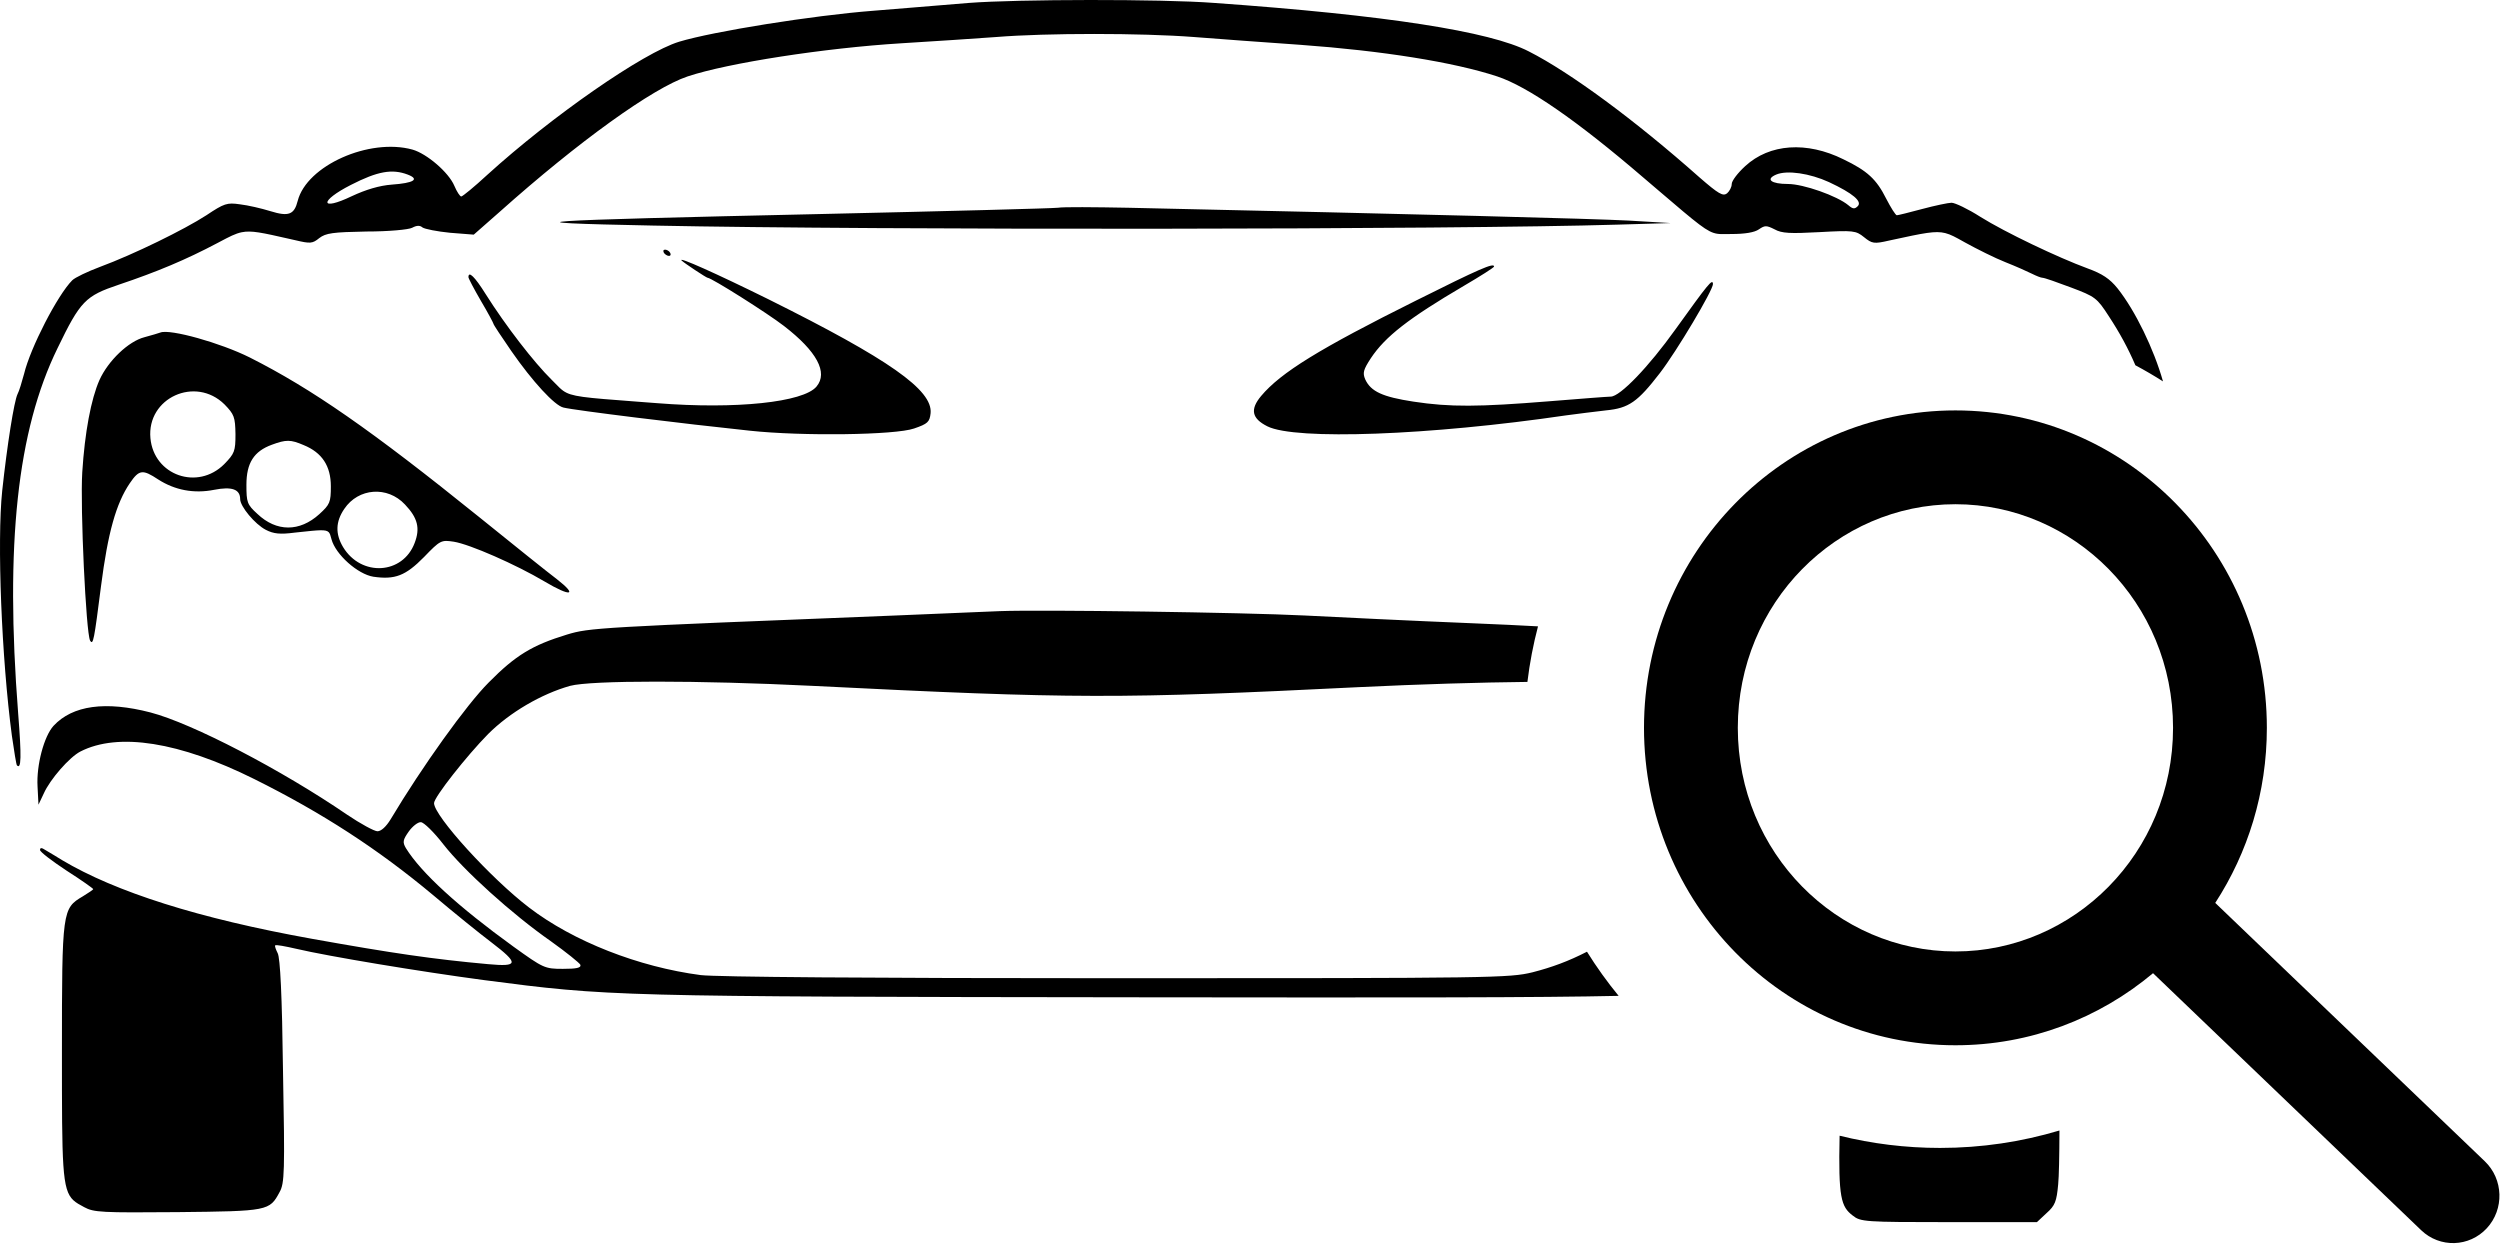 <svg viewBox="0 0 1066 531" xmlns="http://www.w3.org/2000/svg">
<path fill-rule="evenodd" clip-rule="evenodd" d="M416.874 260.978C421.096 260.805 424.434 260.668 426.408 260.584C444.008 259.917 529.742 261.117 556.408 262.451C569.608 263.117 602.008 264.717 628.408 265.784C639.309 266.237 648.286 266.648 655.805 267.078C653.781 274.781 652.263 282.69 651.288 290.765C631.218 290.973 605.392 291.749 579.742 292.984C477.342 298.051 458.142 298.051 346.408 292.451C297.875 290.051 252.142 290.051 243.075 292.451C230.808 295.917 217.342 303.784 208.142 312.984C199.075 322.184 185.075 339.917 185.075 342.451C185.075 347.917 209.342 374.584 225.608 386.984C244.408 401.384 272.275 412.317 298.808 415.784C305.475 416.584 370.542 417.117 476.275 417.117C637.342 417.117 643.608 416.984 653.475 414.584C661.654 412.487 668.77 409.877 676.686 405.812C680.781 412.386 685.295 418.673 690.19 424.634C656.793 425.383 600.343 425.392 487.075 425.251C261.075 424.984 259.475 424.851 206.408 417.917C179.342 414.317 140.008 407.784 126.408 404.584C121.742 403.517 117.608 402.717 117.342 403.117C117.075 403.384 117.608 404.851 118.408 406.451C119.475 408.451 120.275 424.451 120.675 456.717C121.475 499.651 121.342 504.584 119.208 508.317C114.942 516.317 114.408 516.451 75.742 516.851C43.342 517.117 40.008 516.984 35.875 514.717C33.986 513.706 32.474 512.897 31.264 511.765C26.408 507.224 26.408 497.492 26.408 448.717C26.408 388.051 26.541 387.384 35.342 382.184C37.742 380.717 39.742 379.384 39.742 379.117C39.742 378.851 34.675 375.251 28.408 371.251C22.142 367.117 17.075 363.251 17.075 362.451C17.075 361.384 17.741 361.384 19.341 362.451C19.658 362.64 20.08 362.891 20.573 363.183L20.574 363.183C22.158 364.122 24.477 365.497 26.408 366.717C49.208 380.317 84.808 391.651 133.075 400.317C167.342 406.451 184.542 408.984 208.142 411.117C221.208 412.317 221.342 410.851 209.475 401.784C204.542 398.051 193.475 389.117 184.808 381.784C161.208 362.051 137.342 346.584 108.408 332.184C76.541 316.317 50.408 312.184 34.275 320.451C29.608 322.851 21.341 332.317 18.675 338.317L16.408 343.117L16.008 335.384C15.475 326.184 18.808 313.917 22.808 309.517C30.942 300.717 45.075 298.851 64.141 303.784C82.008 308.451 120.142 328.317 148.008 347.384C153.742 351.251 159.608 354.451 160.942 354.451C162.542 354.451 164.675 352.451 166.542 349.384C180.008 326.851 198.942 300.451 208.408 290.984C219.875 279.384 226.942 275.117 241.742 270.584C251.475 267.651 254.275 267.517 381.742 262.451C394.336 261.903 407.68 261.355 416.857 260.979L416.874 260.978ZM784.406 484.265C783.833 510.754 785.038 514.535 790.008 518.317C793.342 520.984 795.075 521.117 830.942 521.117H868.542L872.675 517.251C876.275 514.051 876.942 512.317 877.608 504.984C877.945 501.614 878.112 493.038 878.149 482.044C862.011 486.878 844.916 489.476 827.238 489.476C812.469 489.476 798.122 487.669 784.406 484.265ZM922.303 162.626C918.388 148.799 910.512 132.534 902.942 122.984C899.608 118.85 896.408 116.717 890.142 114.45C877.475 109.784 855.075 99.117 844.408 92.451C839.208 89.117 833.608 86.451 832.142 86.451C830.808 86.451 825.075 87.65 819.608 89.117C814.142 90.584 809.342 91.784 808.808 91.784C808.275 91.784 806.275 88.584 804.275 84.717C800.142 76.451 796.275 72.85 786.008 67.917C770.408 60.184 754.542 61.251 744.142 70.85C740.942 73.784 738.408 77.117 738.408 78.451C738.408 79.784 737.475 81.517 736.408 82.451C734.675 83.784 732.808 82.717 724.675 75.65C697.208 51.251 669.475 30.851 651.875 21.917C635.342 13.384 591.075 6.451 517.742 1.251C494.942 -0.483 434.008 -0.35 413.075 1.251C407.789 1.706 397.581 2.536 386.965 3.398C382.051 3.798 377.049 4.204 372.408 4.584C346.542 6.584 304.142 13.384 289.608 17.784C274.275 22.451 235.342 49.517 207.742 74.584C202.275 79.65 197.208 83.784 196.675 83.784C196.142 83.784 194.808 81.784 193.742 79.251C191.342 73.517 182.008 65.517 175.875 63.784C157.475 58.717 130.808 70.584 126.942 85.65C125.475 91.517 123.075 92.451 115.342 90.05C111.475 88.85 105.742 87.517 102.275 87.117C96.808 86.317 95.608 86.717 88.008 91.784C78.542 97.917 57.075 108.45 42.675 113.784C37.342 115.784 32.008 118.317 30.808 119.517C24.542 125.784 12.942 148.317 10.275 159.384C9.342 162.851 8.142 166.851 7.475 168.051C6.008 171.117 3.075 189.517 0.942 209.251C-1.325 230.984 0.675 280.717 5.075 313.784C6.008 320.317 6.942 326.051 7.208 326.317C9.075 328.317 9.208 322.717 7.742 304.184C2.142 232.051 7.342 183.651 24.542 148.45C34.275 128.317 36.408 126.184 50.675 121.384C66.942 115.917 79.342 110.717 92.675 103.651L93.248 103.348L93.69 103.114L93.69 103.114C97.849 100.916 100.374 99.581 103.059 99.032C107.208 98.184 111.742 99.213 123.28 101.832L123.281 101.832L123.281 101.832L124.194 102.039C124.781 102.173 125.385 102.31 126.008 102.45C132.275 103.917 133.208 103.917 136.142 101.517C138.942 99.384 141.875 98.984 156.275 98.717C165.608 98.717 174.275 97.917 175.742 97.117C177.742 96.05 179.075 96.05 180.142 96.984C181.075 97.65 186.408 98.717 191.875 99.251L202.008 100.051L213.075 90.317C246.675 60.317 278.408 37.517 293.208 32.584C310.408 26.851 351.742 20.451 384.408 18.451C397.608 17.651 415.742 16.451 424.808 15.784C446.275 14.05 486.542 14.05 509.075 15.784C518.942 16.584 539.475 18.05 554.542 19.117C589.475 21.651 619.742 26.451 638.408 32.584C651.342 36.85 672.408 51.384 700.808 75.784C703.036 77.682 705.084 79.432 706.971 81.043L707 81.068L707.091 81.145L707.214 81.251L707.246 81.277C724.239 95.792 728.012 99.014 732.188 99.67C733.38 99.857 734.604 99.835 736.179 99.807C736.814 99.796 737.505 99.784 738.275 99.784C744.008 99.784 748.142 99.117 750.008 97.784C752.542 96.05 753.208 96.05 756.675 97.784C759.742 99.517 763.342 99.65 775.742 98.984C790.275 98.184 791.342 98.317 794.808 101.117C798.275 103.917 799.075 104.051 805.475 102.584L806.672 102.325C820.39 99.355 825.202 98.313 829.476 99.395C831.786 99.979 833.938 101.182 837.253 103.036L837.875 103.384C842.942 106.184 850.675 110.051 855.075 111.784C859.475 113.517 864.542 115.784 866.408 116.717C868.275 117.651 870.275 118.45 870.942 118.45C871.742 118.45 877.075 120.317 883.075 122.584C893.342 126.45 894.142 126.984 899.208 134.85C903.804 141.835 907.526 148.707 910.531 155.751C914.55 157.895 918.476 160.189 922.303 162.626ZM234.942 401.384C218.142 389.651 197.742 371.117 189.075 360.051C185.075 354.851 180.675 350.584 179.475 350.584C178.275 350.451 175.875 352.317 174.275 354.584C171.742 358.184 171.608 359.117 173.075 361.651C179.608 372.184 195.342 386.584 218.942 403.651C231.742 412.851 232.275 413.117 240.008 413.117C245.742 413.117 247.875 412.717 247.475 411.384C247.075 410.584 241.475 406.051 234.942 401.384ZM167.075 78.717C176.408 78.05 179.075 76.451 173.875 74.451C167.208 71.917 161.075 72.984 149.608 78.85C136.008 85.784 136.408 90.184 150.008 83.65C156.008 80.85 161.742 79.117 167.075 78.717ZM792.142 87.917C794.142 85.917 790.142 82.451 779.875 77.65C771.742 73.917 762.008 72.451 757.342 74.451C752.675 76.451 755.208 78.451 762.408 78.451C768.942 78.451 783.342 83.517 788.142 87.517C790.008 89.117 790.808 89.251 792.142 87.917ZM350.408 91.251C403.608 90.051 448.942 88.851 451.075 88.584C453.342 88.184 466.808 88.317 481.075 88.584C608.008 91.384 679.208 93.251 694.408 94.051L712.408 95.117L689.742 95.784C619.342 97.917 376.008 98.184 278.408 96.184C212.142 94.851 224.408 94.051 350.408 91.251ZM283.075 107.784C283.475 108.451 284.542 109.117 285.208 109.117C286.008 109.117 286.142 108.451 285.742 107.784C285.342 106.984 284.275 106.451 283.608 106.451C282.808 106.451 282.675 106.984 283.075 107.784ZM301.742 118.45C301.208 118.45 291.742 112.184 290.675 111.117C288.675 109.117 305.608 116.717 327.475 127.517C379.208 153.251 397.742 166.317 396.808 176.184C396.408 179.917 395.608 180.717 389.742 182.717C381.742 185.517 342.142 186.051 319.742 183.651C291.742 180.717 245.075 174.984 240.275 173.784C236.542 172.984 227.075 162.717 218.008 149.651C213.875 143.651 210.408 138.45 210.408 138.051C210.408 137.784 208.008 133.251 205.075 128.317C202.142 123.251 199.742 118.717 199.742 118.184C199.742 115.384 202.408 117.917 207.075 125.384C215.742 139.117 227.742 154.584 235.208 161.917C235.882 162.58 236.465 163.179 236.994 163.722L236.995 163.723L236.997 163.725C238.161 164.921 239.063 165.848 240.097 166.591C243.654 169.148 248.771 169.535 271.488 171.25L271.505 171.251C274.176 171.453 277.091 171.673 280.275 171.917C313.875 174.584 342.542 171.517 348.142 164.85C353.208 158.85 348.275 149.784 334.275 138.984C327.208 133.517 303.342 118.45 301.742 118.45ZM603.742 128.184C562.542 148.717 546.142 158.851 537.742 168.851C532.942 174.584 533.742 178.451 540.408 181.784C552.275 187.784 609.742 185.651 667.742 177.117C672.542 176.451 680.275 175.517 684.808 174.984C694.542 174.051 698.275 171.384 707.742 159.117C714.942 149.784 730.408 123.784 730.408 121.117C730.275 118.584 728.408 120.984 714.408 140.451C703.075 156.317 690.808 169.117 686.808 169.117C685.475 169.117 673.608 170.051 660.408 171.117C630.542 173.517 618.408 173.651 602.675 171.251C589.608 169.251 584.542 166.984 582.142 161.784C580.942 158.984 581.342 157.651 584.542 152.717C590.675 143.517 600.542 135.784 624.142 121.917C631.208 117.784 637.075 114.051 637.075 113.651C637.075 111.917 630.942 114.584 603.742 128.184ZM61.608 143.784C64.542 142.984 67.742 142.05 68.408 141.784C72.542 140.184 94.008 146.184 106.542 152.45C132.942 165.784 158.142 183.25 204.275 220.45C218.808 232.184 233.742 244.184 237.475 246.984C246.542 254.05 243.342 254.584 232.142 247.917C220.008 240.717 200.275 232.05 193.475 230.984C188.142 230.184 187.742 230.317 180.808 237.517C172.942 245.517 168.408 247.25 159.208 245.917C152.542 244.85 143.075 236.45 141.342 229.917C141.314 229.812 141.287 229.709 141.26 229.609C140.929 228.349 140.701 227.48 140.155 226.922C138.94 225.683 136.156 225.983 127.181 226.948C126.676 227.002 126.153 227.059 125.608 227.117C119.475 227.917 116.675 227.65 113.342 225.917C108.675 223.517 102.408 215.917 102.408 212.85C102.408 208.584 98.808 207.384 91.342 208.85C82.675 210.584 74.542 208.984 67.475 204.45C60.808 200.05 59.342 200.184 55.342 206.05C49.475 214.717 46.008 227.117 43.075 249.917C40.142 272.85 39.742 275.384 38.408 273.117C36.675 269.784 34.142 216.45 35.075 201.384C36.142 184.45 38.808 170.184 42.408 162.05C46.142 153.784 54.808 145.517 61.608 143.784ZM100.408 185.117C100.275 177.784 99.875 176.717 95.742 172.45C83.342 160.184 62.542 169.65 64.142 186.85C65.608 202.717 84.275 209.25 95.608 197.917C100.008 193.384 100.408 192.45 100.408 185.117ZM141.075 207.384C141.075 198.717 137.342 192.984 129.475 189.784C123.875 187.384 122.008 187.384 115.875 189.65C108.275 192.45 105.075 197.384 105.075 206.717C105.075 214.184 105.342 215.117 109.742 219.117C117.875 226.85 127.742 226.85 136.142 219.25C140.675 215.117 141.075 214.184 141.075 207.384ZM176.808 231.517C179.208 225.25 178.142 220.85 172.675 215.117C165.208 207.117 152.808 208.05 146.808 216.984C143.075 222.45 142.942 227.65 146.275 233.25C154.008 246.05 171.742 244.984 176.808 231.517Z" fill="black"/>
<path fill-rule="evenodd" clip-rule="evenodd" d="M926.587 310.349C926.587 363.732 884.327 405.699 833.794 405.699C783.261 405.699 741 363.732 741 310.349C741 256.967 783.261 215 833.794 215C884.327 215 926.587 256.967 926.587 310.349ZM918.053 414.968C895.129 434.17 865.782 445.699 833.794 445.699C760.454 445.699 701 385.101 701 310.349C701 235.598 760.454 175 833.794 175C907.134 175 966.587 235.598 966.587 310.349C966.587 337.939 958.489 363.6 944.582 384.998L1059.51 495.165C1067.49 502.809 1067.88 515.586 1060.39 523.704C1052.9 531.822 1040.36 532.206 1032.39 524.563L918.053 414.968Z" fill="black"/>
</svg>
